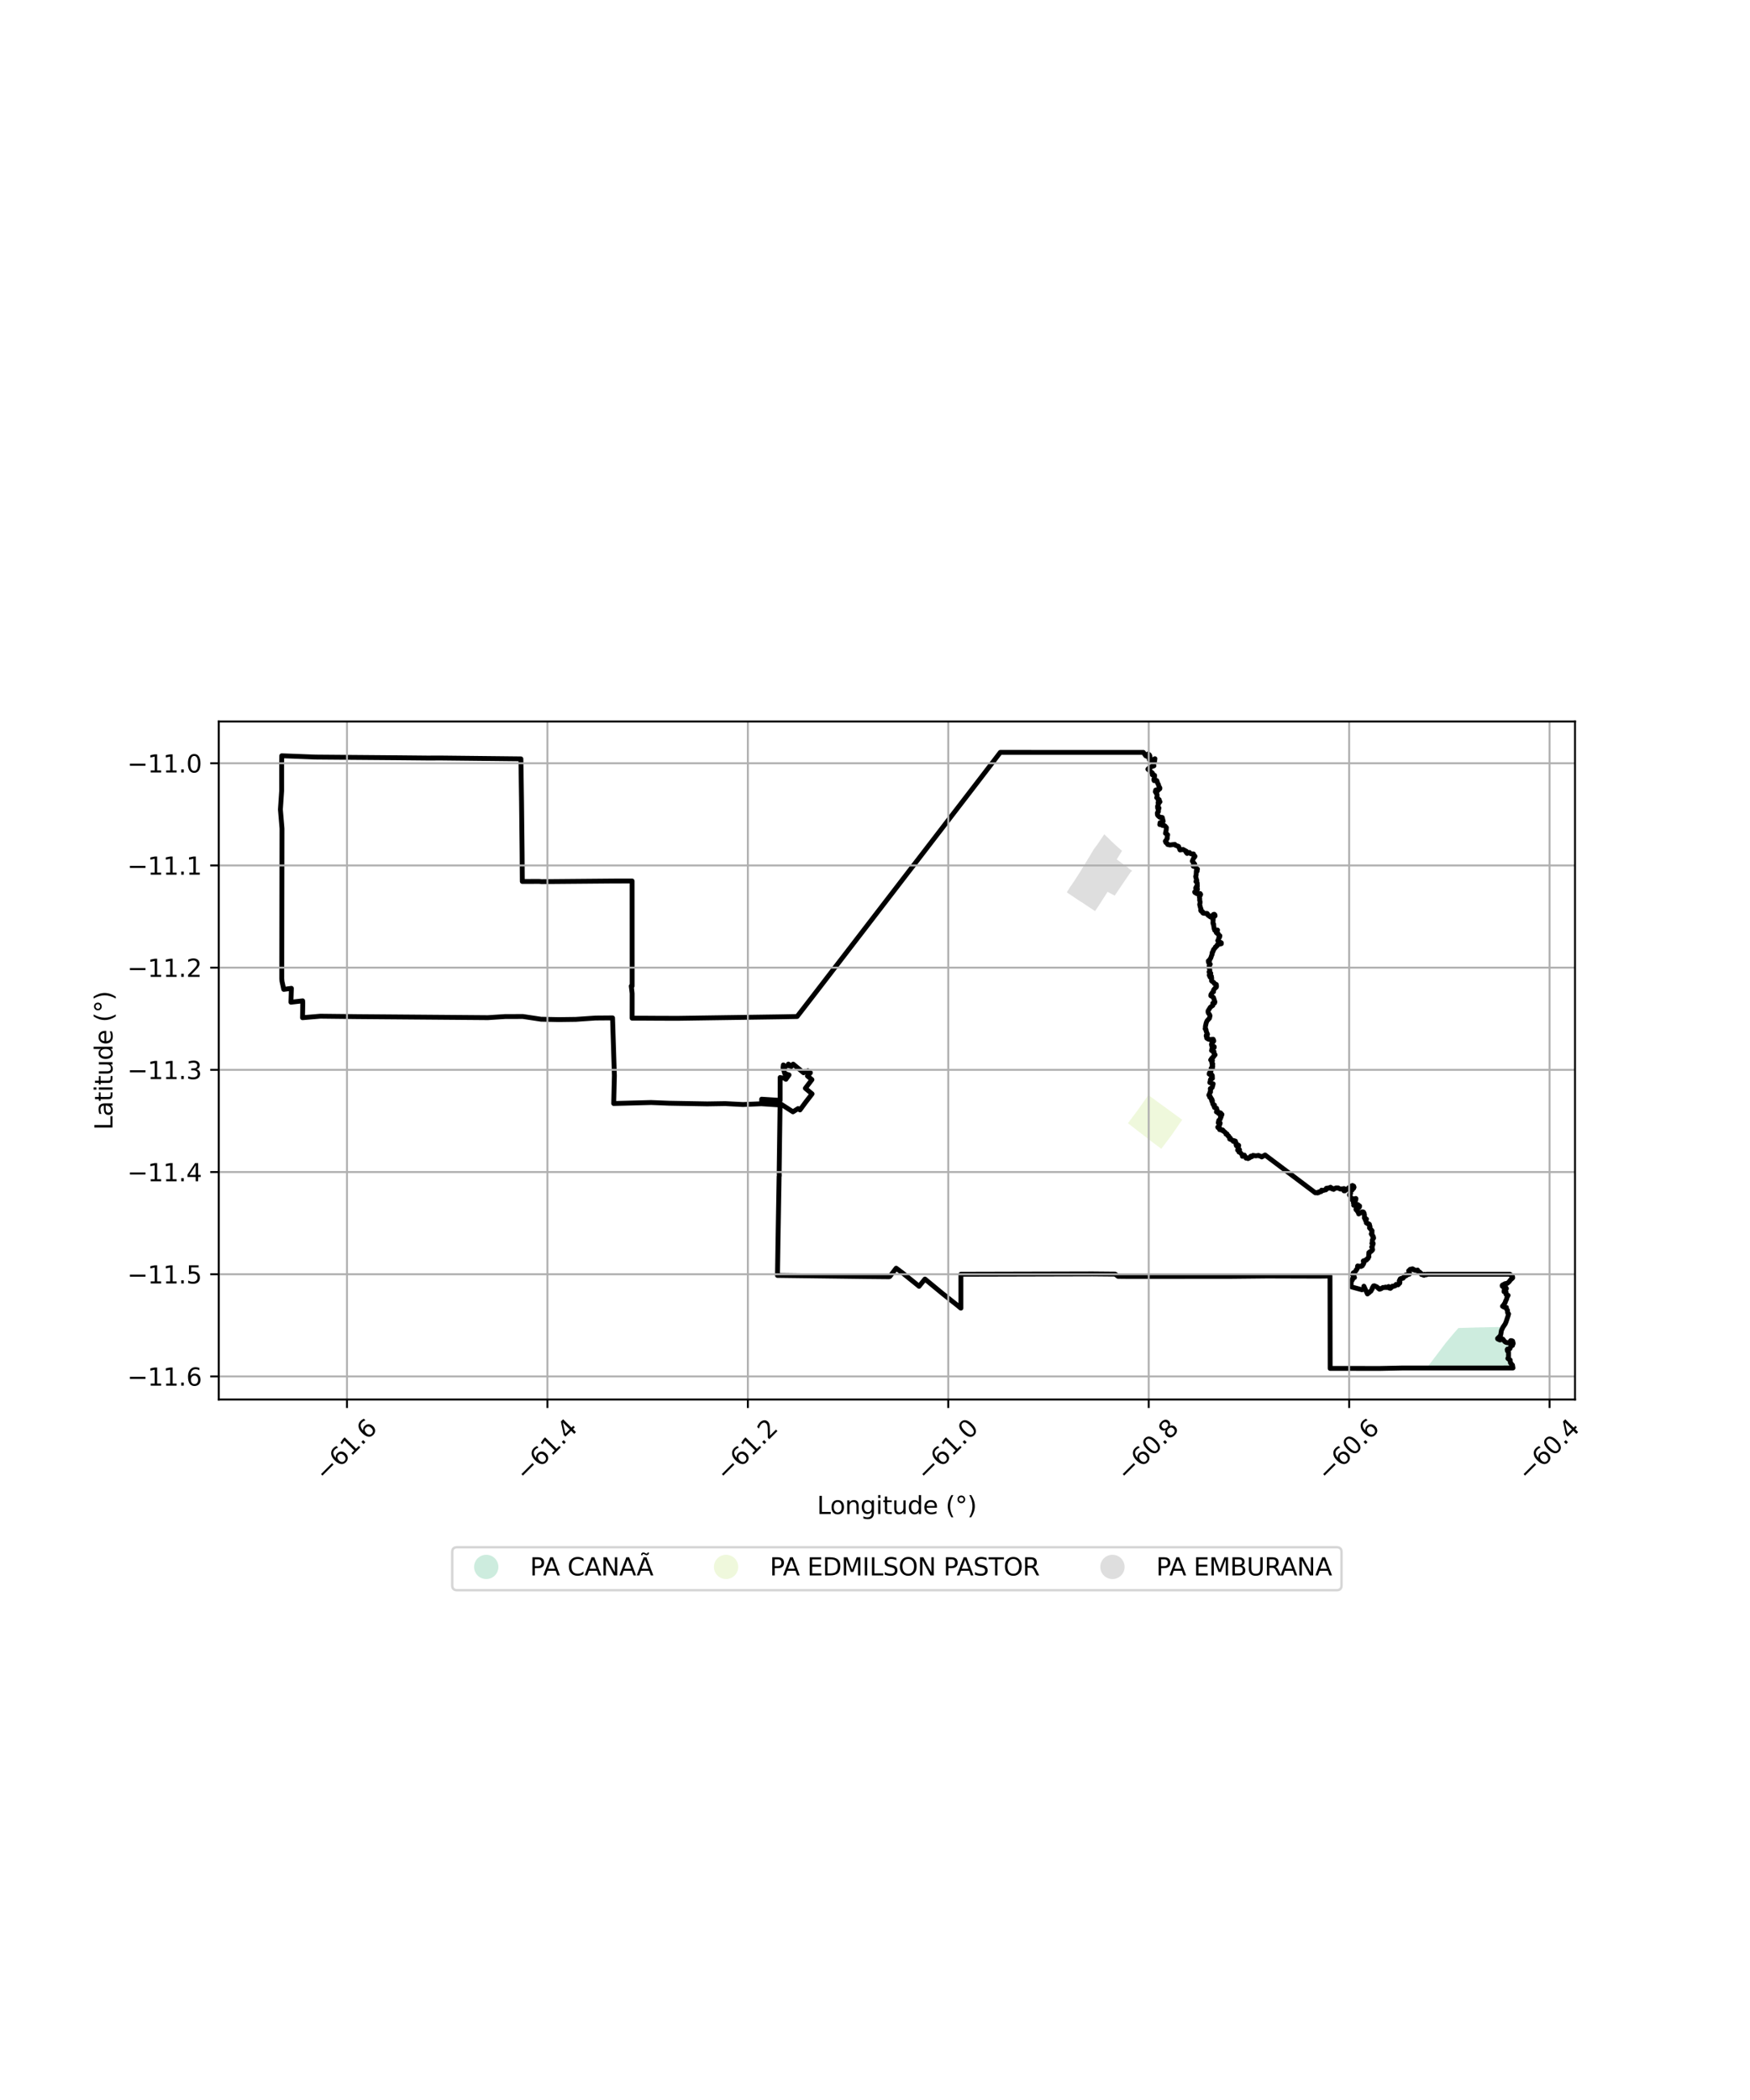 <?xml version="1.0" encoding="utf-8" standalone="no"?>
<!DOCTYPE svg PUBLIC "-//W3C//DTD SVG 1.1//EN"
  "http://www.w3.org/Graphics/SVG/1.1/DTD/svg11.dtd">
<svg xmlns:xlink="http://www.w3.org/1999/xlink" width="720pt" height="864pt" viewBox="0 0 720 864" xmlns="http://www.w3.org/2000/svg" version="1.1">
 <defs>
  <style type="text/css">*{stroke-linejoin: round; stroke-linecap: butt}</style>
 </defs>
 <g id="figure_1">
  <g id="patch_1">
   <path d="M 0 864 
L 720 864 
L 720 0 
L 0 0 
z
" style="fill: #ffffff"/>
  </g>
  <g id="axes_1">
   <g id="patch_2">
    <path d="M 90 575.79 
L 648 575.79 
L 648 296.85 
L 90 296.85 
z
" style="fill: #ffffff"/>
   </g>
   <g id="PatchCollection_1">
    <path d="M 449.13 350.885 
L 449.51 350.256 
L 449.893 349.614 
L 450.302 349.017 
L 450.736 348.425 
L 451.182 347.851 
L 451.265 347.771 
L 454.346 343.246 
L 454.766 343.657 
L 455.194 344.06 
L 455.648 344.497 
L 456.089 344.927 
L 456.562 345.397 
L 457.042 345.872 
L 457.48 346.306 
L 457.931 346.735 
L 458.411 347.185 
L 458.856 347.585 
L 459.249 347.946 
L 459.777 348.426 
L 460.233 348.838 
L 460.702 349.237 
L 461.17 349.647 
L 461.647 350.044 
L 459.445 353.595 
L 459.725 353.795 
L 460.102 354.064 
L 460.46 354.32 
L 460.871 354.613 
L 461.227 354.867 
L 461.578 355.118 
L 462.171 355.542 
L 462.494 355.773 
L 463.105 356.208 
L 463.568 356.538 
L 463.841 356.736 
L 464.297 357.056 
L 464.245 357.173 
L 465.809 358.279 
L 465.176 358.804 
L 464.777 359.399 
L 464.377 359.994 
L 463.975 360.593 
L 463.571 361.186 
L 463.244 361.667 
L 462.812 362.303 
L 462.393 362.92 
L 461.961 363.555 
L 461.56 364.147 
L 461.159 364.741 
L 460.757 365.336 
L 460.356 365.929 
L 459.955 366.522 
L 459.554 367.116 
L 459.153 367.709 
L 458.623 368.494 
L 455.693 366.934 
L 453.858 369.801 
L 452.077 372.574 
L 450.547 374.852 
L 448.643 373.6 
L 448.549 373.537 
L 445.546 371.53 
L 443.644 370.322 
L 443.548 370.261 
L 438.943 367.168 
L 439.338 366.395 
L 439.773 365.806 
L 440.119 365.155 
L 440.549 364.558 
L 440.98 363.962 
L 441.37 363.353 
L 441.79 362.751 
L 442.187 362.135 
L 442.599 361.524 
L 442.979 360.895 
L 443.396 360.29 
L 443.768 359.654 
L 444.192 359.056 
L 444.576 358.428 
L 444.956 357.798 
L 445.319 357.158 
L 445.717 356.541 
L 446.088 355.905 
L 446.464 355.273 
L 446.861 354.657 
L 447.247 354.035 
L 447.617 353.398 
L 448.023 352.787 
L 448.403 352.158 
L 448.778 351.526 
L 449.13 350.885 
" clip-path="url(#pf9c039e6cc)" style="fill: #cccccc; fill-opacity: 0.65"/>
    <path d="M 468.823 455.71 
L 469.581 454.633 
L 470.34 453.556 
L 471.098 452.478 
L 471.857 451.405 
L 472.462 450.545 
L 472.621 450.662 
L 473.438 451.256 
L 474.25 451.846 
L 475.067 452.441 
L 475.883 453.035 
L 476.699 453.629 
L 477.515 454.223 
L 477.614 454.313 
L 479.964 456.002 
L 480.056 456.073 
L 486.385 460.706 
L 481.956 467.143 
L 481.645 467.548 
L 480.778 468.698 
L 479.907 469.849 
L 479.84 469.937 
L 479.01 471.037 
L 478.18 472.138 
L 477.794 472.646 
L 477.396 472.353 
L 476.647 471.793 
L 475.895 471.236 
L 475.144 470.676 
L 474.392 470.119 
L 473.932 469.773 
L 473.841 469.709 
L 471.212 467.669 
L 464.056 462.119 
L 467.997 456.879 
L 468.064 456.788 
L 468.823 455.71 
" clip-path="url(#pf9c039e6cc)" style="fill: #e6f5c9; fill-opacity: 0.65"/>
    <path d="M 601.012 546.358 
L 602.007 546.327 
L 602.998 546.299 
L 603.998 546.269 
L 604.994 546.239 
L 605.967 546.21 
L 606.445 546.195 
L 607.388 546.167 
L 608.268 546.157 
L 609.154 546.125 
L 609.187 546.124 
L 609.595 546.129 
L 609.884 546.114 
L 610.173 546.127 
L 610.475 546.107 
L 610.787 546.098 
L 612.674 546.058 
L 615.043 546.017 
L 615.249 546.007 
L 618.42 545.944 
L 618.104 546.46 
L 617.78 546.787 
L 617.525 547.292 
L 617.454 547.465 
L 617.436 547.638 
L 617.533 547.704 
L 617.447 548.026 
L 617.512 548.231 
L 617.19 549.036 
L 617.233 549.232 
L 617.2 549.478 
L 616.887 549.861 
L 616.182 550.191 
L 615.791 550.68 
L 615.862 550.941 
L 616.205 551.242 
L 616.736 551.522 
L 617.19 551.575 
L 617.574 551.457 
L 618.102 551.263 
L 618.529 551.297 
L 618.587 551.486 
L 618.572 551.855 
L 618.623 552.099 
L 619.205 552.149 
L 619.457 552.474 
L 621.059 552.433 
L 621.278 552.45 
L 621.506 552.562 
L 622.131 552.595 
L 622.04 553.005 
L 622.11 553.153 
L 622.004 553.46 
L 621.895 553.544 
L 621.712 553.541 
L 621.517 553.739 
L 621.405 553.949 
L 621.342 554.31 
L 621.031 554.749 
L 620.736 554.95 
L 620.201 555.043 
L 619.997 555.444 
L 620.066 555.943 
L 620.144 556.601 
L 620.42 557.016 
L 620.629 557.556 
L 620.562 558.066 
L 620.537 559.118 
L 621.046 559.592 
L 621.246 560.719 
L 622.31 561.712 
L 622.357 562.59 
L 622.421 562.703 
L 606.937 562.869 
L 601.484 562.932 
L 591.83 563.042 
L 586.795 563.111 
L 586.87 562.996 
L 591.486 556.917 
L 594.939 552.357 
L 596.099 550.975 
L 596.172 550.888 
L 597.902 548.821 
L 600.02 546.388 
L 601.012 546.358 
" clip-path="url(#pf9c039e6cc)" style="fill: #b3e2cd; fill-opacity: 0.65"/>
   </g>
   <g id="PatchCollection_2">
    <path d="M 356.04 525.199 
L 319.877 524.745 
L 320.105 509.583 
L 320.54 484.013 
L 320.619 483.77 
L 320.563 482.515 
L 320.938 454.619 
L 313.252 454.115 
L 305.708 454.432 
L 298.381 454.056 
L 290.96 454.175 
L 275.289 453.899 
L 267.876 453.604 
L 252.498 454.014 
L 252.779 442.529 
L 252.02 418.791 
L 244.972 418.847 
L 236.902 419.398 
L 229.867 419.491 
L 222.598 419.338 
L 215.153 418.215 
L 207.756 418.241 
L 200.731 418.694 
L 146.998 418.267 
L 131.787 418.096 
L 124.467 418.709 
L 124.569 412.787 
L 124.524 411.785 
L 119.705 412.338 
L 119.89 406.637 
L 116.748 407.055 
L 116.028 403.766 
L 115.933 402.618 
L 115.947 389.73 
L 116.026 340.889 
L 115.364 333.038 
L 115.881 325.4 
L 115.878 313.755 
L 115.927 310.948 
L 129.843 311.487 
L 163.571 311.762 
L 175.748 311.879 
L 181.767 311.869 
L 214.312 312.22 
L 214.581 330.09 
L 214.809 350.846 
L 214.895 362.651 
L 214.899 362.651 
L 221.903 362.633 
L 222.836 362.722 
L 252.695 362.468 
L 260.058 362.462 
L 260.075 405.702 
L 259.72 405.699 
L 259.876 406.902 
L 260.078 408.744 
L 260.065 418.907 
L 260.067 418.906 
L 263.848 418.901 
L 271.492 418.948 
L 279.038 418.964 
L 320.9 418.354 
L 327.96 418.22 
L 330.284 415.223 
L 335.401 408.605 
L 405.219 317.843 
L 411.548 309.553 
L 470.414 309.557 
L 471.384 310.952 
L 472.433 311.42 
L 472.634 311.233 
L 472.606 310.654 
L 472.218 310.343 
L 472.333 310.187 
L 472.822 310.503 
L 473.088 311.006 
L 473.154 312.084 
L 472.862 312.504 
L 473.244 312.885 
L 474.502 312.518 
L 475.178 312.158 
L 475.131 312.334 
L 474.955 313.609 
L 474.473 314.656 
L 474.741 315.092 
L 474.092 315.294 
L 472.834 315.905 
L 472.269 316.479 
L 474.163 318.079 
L 474.09 318.751 
L 475.024 318.988 
L 475.004 319.622 
L 474.716 320.802 
L 474.842 321.171 
L 474.971 321.194 
L 475.699 321.063 
L 475.886 321.114 
L 475.988 321.258 
L 476.284 322.266 
L 476.605 322.74 
L 476.738 323.399 
L 477.212 324.19 
L 477.177 324.524 
L 476.735 324.817 
L 476.51 325.149 
L 476.345 325.148 
L 476.157 325.539 
L 476.069 325.392 
L 476.023 324.974 
L 475.49 325.061 
L 475.34 325.753 
L 476.054 326.9 
L 476.066 327.821 
L 475.894 328.173 
L 476.952 329.043 
L 476.668 329.084 
L 476.526 329.298 
L 476.681 329.534 
L 477.254 329.883 
L 476.451 330.299 
L 476.671 330.809 
L 476.257 331.733 
L 476.308 332.51 
L 476.841 332.445 
L 476.501 333.607 
L 476.615 333.836 
L 476.461 334.193 
L 476.336 334.163 
L 476.152 334.489 
L 476.2 335.235 
L 476.385 335.539 
L 477.119 336.207 
L 478.182 336.322 
L 478.582 337.889 
L 477.301 338.466 
L 477.178 339.274 
L 477.664 339.199 
L 478.014 339.342 
L 478.251 339.616 
L 478.981 339.61 
L 479.32 339.834 
L 479.884 340.486 
L 479.789 341.581 
L 479.508 342.861 
L 479.918 342.918 
L 480.013 343.109 
L 480.411 343.44 
L 480.184 344.55 
L 480.275 344.767 
L 480.164 345.143 
L 479.449 346.103 
L 479.677 346.645 
L 480.312 347.13 
L 480.407 347.44 
L 481.336 347.659 
L 483.34 347.395 
L 483.588 347.754 
L 484.877 348.224 
L 485.501 349.707 
L 486.755 349.504 
L 488.117 350.248 
L 488.03 350.718 
L 488.274 350.686 
L 488.411 351.133 
L 488.955 350.832 
L 489.398 350.734 
L 489.548 351.058 
L 490.188 351.352 
L 491.034 351.335 
L 491.027 351.466 
L 491.167 351.859 
L 491.412 352.003 
L 491.65 352.302 
L 491.597 352.454 
L 491.081 353.077 
L 490.549 354.298 
L 491.535 355.518 
L 491.176 356.024 
L 490.847 356.092 
L 490.977 356.397 
L 491.787 356.643 
L 492.348 357.394 
L 492.669 357.566 
L 492.564 357.937 
L 492.192 358.342 
L 492.55 358.416 
L 492.193 358.722 
L 492.119 360.094 
L 491.921 360.596 
L 492.42 362.394 
L 492.045 362.676 
L 492.567 363.281 
L 492.613 364.752 
L 492.245 364.736 
L 492.21 365.16 
L 491.95 365.311 
L 491.939 365.499 
L 492.115 365.67 
L 492.666 365.765 
L 492.672 365.895 
L 492.391 366.376 
L 491.517 366.99 
L 491.599 367.192 
L 492.525 367.722 
L 493.126 367.804 
L 493.773 367.629 
L 493.982 367.981 
L 493.468 369.116 
L 493.625 369.899 
L 493.54 370.227 
L 493.757 371.031 
L 493.728 371.513 
L 493.577 372.151 
L 493.954 373.626 
L 494.118 373.927 
L 493.988 374.495 
L 494.142 374.826 
L 494.722 375.035 
L 494.796 375.524 
L 494.997 375.694 
L 495.404 375.768 
L 496.632 375.817 
L 496.942 376.182 
L 496.953 376.491 
L 498.009 377.264 
L 498.406 376.986 
L 499.311 376.205 
L 499.596 376.154 
L 499.849 376.403 
L 499.911 376.832 
L 499.424 377.189 
L 499.048 377.316 
L 499.174 377.449 
L 498.915 377.592 
L 498.929 378.127 
L 499.152 378.122 
L 499.044 379.766 
L 499.123 380.11 
L 499.349 380.265 
L 499.33 380.743 
L 499.563 382.196 
L 499.768 382.48 
L 499.768 382.759 
L 499.831 382.728 
L 499.979 382.802 
L 500.935 382.657 
L 500.933 382.732 
L 500.409 383.7 
L 501.007 384.207 
L 501.204 384.172 
L 501.212 384.343 
L 501.358 384.598 
L 501.55 384.948 
L 501.878 384.967 
L 501.894 385.067 
L 501.798 385.2 
L 501.762 385.592 
L 501.474 385.708 
L 501.276 386.749 
L 501.028 386.993 
L 501.192 387.188 
L 502.488 387.897 
L 502.492 388.275 
L 501.996 388.17 
L 501.924 388.233 
L 502.016 388.388 
L 501.668 388.183 
L 501.116 388.4 
L 500.718 388.863 
L 500.927 388.942 
L 500.398 389.471 
L 500.061 389.588 
L 500.167 389.606 
L 500.205 389.669 
L 499.31 390.653 
L 499.35 390.882 
L 499.192 390.908 
L 498.974 391.743 
L 498.782 391.786 
L 498.652 392.395 
L 498.709 392.678 
L 498.608 392.764 
L 498.118 394.214 
L 497.692 394.786 
L 497.657 395.277 
L 497.127 395.352 
L 497.226 395.973 
L 497.937 396.699 
L 497.677 396.874 
L 497.505 397.268 
L 497.651 397.269 
L 497.628 397.377 
L 497.365 398.085 
L 497.673 398.671 
L 497.762 399.442 
L 497.445 399.892 
L 497.746 400.359 
L 498.143 400.437 
L 497.781 400.6 
L 497.789 400.804 
L 497.543 401.113 
L 497.548 401.303 
L 497.769 401.282 
L 497.773 401.388 
L 497.974 401.678 
L 498.423 401.693 
L 498.307 401.763 
L 497.821 401.85 
L 497.863 402.011 
L 497.995 402.073 
L 498.43 402.058 
L 498.524 402.426 
L 498.449 403.524 
L 498.566 403.657 
L 499.439 404.278 
L 499.704 404.758 
L 500.421 405.034 
L 500.513 405.816 
L 500.422 406.126 
L 499.736 406.749 
L 499.292 407.333 
L 499.278 408.044 
L 498.794 408.328 
L 498.213 409.199 
L 498.165 409.698 
L 498.842 410.059 
L 499.265 410.43 
L 499.841 412.236 
L 499.705 412.674 
L 498.973 412.765 
L 498.995 413.668 
L 498.002 414.363 
L 497.041 415.904 
L 497.035 416.496 
L 497.25 416.953 
L 497.565 417.274 
L 497.833 417.877 
L 497.611 418.911 
L 496.604 420.022 
L 496.286 420.79 
L 495.911 422.4 
L 495.968 422.687 
L 495.835 423.277 
L 496.157 423.552 
L 496.261 423.897 
L 496.223 424.176 
L 496.805 425.571 
L 496.29 425.939 
L 496.275 426.319 
L 496.493 426.386 
L 496.684 426.745 
L 496.468 427.103 
L 497.009 427.475 
L 497.791 427.704 
L 499.145 427.591 
L 499.069 427.773 
L 499.316 427.984 
L 499.132 428.131 
L 499.382 428.305 
L 498.827 428.912 
L 498.757 429.126 
L 498.87 429.135 
L 498.523 429.313 
L 498.422 429.726 
L 498.584 429.799 
L 498.519 430.209 
L 498.752 430.68 
L 498.979 430.803 
L 499.557 430.634 
L 499.573 430.932 
L 498.949 431.326 
L 499.101 431.507 
L 498.571 431.598 
L 498.73 431.992 
L 498.458 432.232 
L 499.462 432.634 
L 499.234 432.915 
L 499.922 433.985 
L 499.419 434.409 
L 499.442 434.62 
L 499.263 434.597 
L 499.157 434.758 
L 498.971 435.244 
L 498.591 435.344 
L 498.632 435.585 
L 498.361 435.679 
L 498.36 435.917 
L 498.103 436.086 
L 498.837 436.347 
L 498.54 437.143 
L 498.764 437.131 
L 498.679 437.269 
L 498.968 437.764 
L 498.88 438.024 
L 498.705 438.075 
L 498.869 438.348 
L 498.949 438.701 
L 498.66 438.851 
L 498.876 439.367 
L 498.473 439.336 
L 498.29 439.555 
L 498.397 439.663 
L 498.305 439.729 
L 498.203 440.172 
L 498.074 440.324 
L 498.304 440.36 
L 498.166 440.52 
L 498.212 440.714 
L 497.916 440.913 
L 498.046 440.959 
L 497.579 441.467 
L 497.753 441.708 
L 497.483 441.89 
L 497.669 441.944 
L 497.926 442.217 
L 498.161 442.003 
L 498.44 442.027 
L 498.435 442.277 
L 498.767 442.49 
L 498.813 443.144 
L 498.599 443.399 
L 498.842 443.647 
L 498.398 443.798 
L 498.361 443.971 
L 498.103 444.017 
L 498.178 444.22 
L 497.976 444.321 
L 497.969 445.078 
L 497.796 445.209 
L 497.77 445.405 
L 497.934 445.354 
L 498.379 445.666 
L 498.527 445.803 
L 498.829 445.804 
L 499.135 445.919 
L 498.731 447.414 
L 497.956 447.891 
L 498.146 448.314 
L 497.989 448.499 
L 498.053 449.288 
L 497.852 449.361 
L 497.667 449.958 
L 497.347 450.563 
L 497.506 450.752 
L 497.819 450.924 
L 497.714 451.409 
L 498.15 451.539 
L 498.282 452.12 
L 498.559 452.173 
L 498.839 452.948 
L 498.514 452.888 
L 498.798 453.404 
L 499.025 454.279 
L 499.419 454.843 
L 499.669 454.653 
L 499.677 455.066 
L 499.536 455.253 
L 499.72 455.382 
L 499.685 455.661 
L 500.536 455.97 
L 500.39 456.206 
L 500.796 456.742 
L 500.465 457.467 
L 500.709 457.419 
L 501.316 458.105 
L 501.468 458.054 
L 501.524 457.903 
L 501.917 457.8 
L 502.256 457.94 
L 502.166 458.039 
L 502.748 458.505 
L 502.575 458.947 
L 502.389 459.021 
L 502.275 458.918 
L 502.146 459.209 
L 502.32 459.296 
L 502.228 459.4 
L 502.365 459.617 
L 502.119 459.688 
L 502.192 459.858 
L 502.015 460.267 
L 502.057 460.4 
L 501.917 460.443 
L 501.848 460.585 
L 501.439 460.953 
L 501.694 460.993 
L 501.384 461.242 
L 501.23 461.953 
L 502 462.044 
L 501.884 462.168 
L 501.974 462.295 
L 501.916 462.32 
L 501.853 462.645 
L 501.656 462.718 
L 501.684 462.847 
L 501.58 462.866 
L 501.299 463.689 
L 501.026 463.727 
L 501.113 463.942 
L 501.757 464.029 
L 501.697 464.415 
L 501.795 464.761 
L 502.169 464.835 
L 502.981 464.853 
L 502.719 464.921 
L 502.788 465.091 
L 503.292 465.141 
L 503.179 465.282 
L 504.085 465.876 
L 504.421 466.35 
L 504.405 466.606 
L 504.844 466.53 
L 505.093 467.177 
L 505.494 467.353 
L 505.469 467.608 
L 506.166 468.193 
L 505.934 468.629 
L 507.098 469.124 
L 507.376 469.584 
L 507.745 469.302 
L 508.3 469.497 
L 508.179 469.708 
L 508.624 470.342 
L 508.519 470.782 
L 508.731 470.92 
L 508.613 471.184 
L 508.705 471.417 
L 509.531 471.142 
L 509.649 471.288 
L 509.483 471.945 
L 509.53 472.236 
L 509.191 473.181 
L 509.768 473.193 
L 509.999 473.066 
L 509.747 473.998 
L 510.156 474.071 
L 511.204 475.241 
L 511.165 475.754 
L 511.937 475.231 
L 512.657 476.497 
L 513.076 476.341 
L 513.472 476.676 
L 513.682 476.408 
L 514.013 476.422 
L 514.162 476.153 
L 514.427 476.152 
L 514.466 475.818 
L 514.619 475.911 
L 514.627 475.68 
L 514.877 475.934 
L 515.121 475.869 
L 515.517 475.362 
L 516.667 475.559 
L 517.815 475.379 
L 518.218 475.614 
L 518.841 475.749 
L 519.109 476.01 
L 520.484 475.196 
L 523.212 477.25 
L 541.181 490.771 
L 541.547 490.643 
L 541.991 490.822 
L 542.424 490.718 
L 542.563 490.381 
L 542.822 490.507 
L 542.909 490.357 
L 543.083 490.404 
L 543.127 490.251 
L 543.218 490.3 
L 543.341 490.179 
L 543.582 490.251 
L 543.712 490.082 
L 543.72 489.676 
L 544.382 489.796 
L 544.883 489.662 
L 545.46 489.42 
L 545.493 489.544 
L 545.806 489.228 
L 545.683 488.906 
L 545.79 488.861 
L 546.218 488.921 
L 546.222 488.815 
L 546.801 488.731 
L 546.787 488.852 
L 547.424 488.463 
L 547.56 488.794 
L 547.882 488.905 
L 547.974 488.816 
L 547.961 489.115 
L 548.112 488.96 
L 548.412 489.024 
L 548.672 489.353 
L 548.725 489.27 
L 548.79 489.283 
L 548.783 489.042 
L 548.967 489.065 
L 549.735 488.723 
L 549.955 488.813 
L 550.491 488.722 
L 551.251 489.145 
L 551.464 489.182 
L 551.538 489.233 
L 552.038 489.143 
L 552.396 489.241 
L 552.702 489.039 
L 552.994 489.012 
L 553.093 489.115 
L 552.689 489.533 
L 552.954 489.947 
L 553.332 489.935 
L 553.4 489.782 
L 553.543 489.74 
L 554.059 489.239 
L 554.367 489.271 
L 554.957 488.624 
L 555.297 488.748 
L 555.386 488.576 
L 555.558 488.327 
L 555.852 488.199 
L 555.986 487.937 
L 556.446 487.747 
L 556.934 488.009 
L 557.054 488.411 
L 557.085 488.47 
L 556.99 488.497 
L 556.857 488.603 
L 556.973 488.668 
L 556.94 488.718 
L 556.838 488.814 
L 556.938 488.859 
L 556.604 489.136 
L 556.236 489.216 
L 556.411 489.469 
L 555.916 489.536 
L 556.329 489.59 
L 555.602 490.095 
L 555.674 490.146 
L 555.712 490.221 
L 555.563 490.588 
L 555.688 491.007 
L 555.273 491.481 
L 555.364 491.528 
L 555.232 491.667 
L 555.391 491.714 
L 555.488 492.039 
L 556.082 493.409 
L 556.024 493.485 
L 556.433 493.559 
L 556.4 493.408 
L 556.542 493.285 
L 556.727 493.323 
L 556.851 493.223 
L 557.46 493.221 
L 557.817 493.088 
L 557.881 493.166 
L 557.747 493.568 
L 557.812 493.64 
L 557.576 493.781 
L 557.538 494.143 
L 557.398 494.255 
L 557.187 494.278 
L 557.612 494.286 
L 557.41 494.359 
L 557.321 494.383 
L 557.167 494.904 
L 556.806 494.844 
L 557.04 495.014 
L 556.934 495.881 
L 557.18 495.935 
L 557.302 495.836 
L 557.567 496.013 
L 557.684 495.674 
L 557.996 495.481 
L 558.049 495.615 
L 558.456 495.788 
L 558.69 495.619 
L 559.242 496.165 
L 559.372 496.166 
L 559.093 496.505 
L 559.332 496.542 
L 559.255 496.646 
L 558.729 496.747 
L 559.056 496.889 
L 558.587 496.998 
L 558.458 497.158 
L 557.863 497.499 
L 557.965 497.53 
L 557.937 497.746 
L 558.469 498.09 
L 558.436 498.287 
L 558.958 499.105 
L 559.008 499.455 
L 560.391 498.584 
L 560.508 498.644 
L 560.717 498.585 
L 560.775 498.715 
L 560.968 498.683 
L 561.113 498.938 
L 561.089 499.128 
L 561.234 499.124 
L 561.139 499.335 
L 561.27 499.546 
L 561.363 499.682 
L 561.337 500.383 
L 561.451 500.659 
L 561.324 501.051 
L 561.437 501.042 
L 561.543 501.432 
L 562.21 501.577 
L 561.789 502.086 
L 561.92 502.272 
L 562.213 502.833 
L 562.136 503.133 
L 562.726 503.513 
L 563.187 503.531 
L 563.429 503.744 
L 563.468 504.128 
L 563.5 504.574 
L 563.667 504.601 
L 563.453 505.189 
L 564.132 505.919 
L 564.307 506.164 
L 564.286 506.348 
L 564.523 506.405 
L 564.407 506.775 
L 564.507 507.338 
L 564.257 507.485 
L 564.165 507.685 
L 564.681 508.309 
L 564.862 508.485 
L 564.691 508.641 
L 565.031 508.821 
L 565.147 509.38 
L 564.632 510.121 
L 564.571 510.609 
L 564.725 510.948 
L 564.426 511.557 
L 564.877 511.442 
L 564.982 511.658 
L 564.718 512.378 
L 564.613 512.412 
L 564.71 512.483 
L 564.572 512.723 
L 564.553 512.935 
L 564.352 513.065 
L 564.477 513.142 
L 564.603 513.399 
L 564.601 513.94 
L 564.741 514.126 
L 564.625 514.169 
L 564.644 514.329 
L 564.135 514.729 
L 564.194 514.813 
L 563.909 514.832 
L 563.73 515.019 
L 563.556 515.04 
L 563.499 515.285 
L 563.18 515.359 
L 563.43 515.432 
L 563.377 515.692 
L 563.114 516.019 
L 563.162 516.442 
L 563.085 516.754 
L 563.207 517.06 
L 562.828 517.625 
L 562.849 517.766 
L 562.624 517.86 
L 562.35 518.007 
L 562.259 518.099 
L 562.263 518.362 
L 561.898 518.562 
L 561.792 518.471 
L 560.894 518.79 
L 560.932 518.988 
L 561.051 519.002 
L 561.14 519.632 
L 560.95 519.85 
L 560.981 520.024 
L 560.458 520.585 
L 560.528 520.763 
L 560.298 520.753 
L 560.222 520.931 
L 559.981 521.052 
L 559.493 520.996 
L 559.119 520.943 
L 558.959 521.057 
L 558.791 521.033 
L 558.576 520.856 
L 558.503 521.171 
L 558.568 521.591 
L 558.143 522.406 
L 557.967 522.463 
L 557.978 522.62 
L 557.576 523.145 
L 557.295 523.436 
L 556.795 523.668 
L 556.869 523.92 
L 556.673 523.995 
L 556.518 524.511 
L 557.061 524.881 
L 556.927 525.132 
L 557.148 525.325 
L 557.274 525.625 
L 556.67 525.854 
L 556.462 526.072 
L 556.493 526.447 
L 556.295 526.782 
L 556.072 526.843 
L 555.958 527.12 
L 555.853 528.948 
L 556.094 529.484 
L 560.356 530.647 
L 561.169 530.313 
L 561.144 529.181 
L 562.61 532.378 
L 563.201 531.842 
L 563.388 531.78 
L 563.556 531.479 
L 564.016 531.24 
L 564.296 530.689 
L 564.6 530.237 
L 564.582 529.946 
L 565.107 529.06 
L 565.184 529.174 
L 565.449 529.011 
L 566.52 529.486 
L 566.914 529.879 
L 567.204 530.172 
L 567.488 530.098 
L 567.554 530.43 
L 568.236 530.218 
L 568.977 529.698 
L 569.529 529.742 
L 570.037 529.539 
L 570.362 529.731 
L 570.903 529.564 
L 571.312 529.317 
L 571.45 529.907 
L 572.076 530.06 
L 572.827 529.393 
L 572.872 529.161 
L 573.457 529.198 
L 573.574 529.091 
L 574.004 529.043 
L 573.995 528.826 
L 574.23 528.772 
L 574.399 528.428 
L 575.199 528.617 
L 575.383 528.457 
L 575.627 528.032 
L 575.888 527.945 
L 575.95 527.403 
L 575.688 527.01 
L 576.082 526.181 
L 576.406 525.996 
L 576.548 526.106 
L 576.632 525.999 
L 577.073 525.883 
L 577.22 525.917 
L 577.27 525.713 
L 577.407 525.701 
L 577.508 525.487 
L 577.742 525.342 
L 577.778 525.226 
L 577.962 525.111 
L 578.072 524.977 
L 578.587 524.838 
L 578.271 524.744 
L 578.637 524.62 
L 578.323 524.548 
L 579.274 524.389 
L 579.639 524.242 
L 579.842 524.236 
L 579.933 523.927 
L 579.748 523.372 
L 579.559 522.83 
L 580.146 522.409 
L 580.158 522.249 
L 580.701 522.121 
L 580.82 522.167 
L 581.147 522.024 
L 581.456 522.178 
L 581.487 522.426 
L 581.914 522.434 
L 582.054 522.613 
L 582.615 522.674 
L 583.037 522.749 
L 583.232 522.541 
L 583.367 522.926 
L 583.555 523.025 
L 583.573 523.165 
L 584.165 523.406 
L 584.537 523.896 
L 584.674 523.894 
L 584.648 524.086 
L 584.779 524.079 
L 584.73 524.182 
L 584.81 524.365 
L 585.445 524.423 
L 585.63 524.492 
L 585.668 524.638 
L 585.837 524.552 
L 585.885 524.693 
L 586.032 524.272 
L 586.617 524.385 
L 586.634 524.457 
L 586.876 524.466 
L 586.859 524.421 
L 586.947 524.264 
L 621.225 524.264 
L 621.224 524.276 
L 621.432 524.517 
L 621.946 524.764 
L 622.305 525.217 
L 622.366 525.745 
L 621.916 526.191 
L 621.612 526.386 
L 620.818 527.416 
L 620.133 528.01 
L 619.31 528.103 
L 618.131 528.731 
L 618.035 528.925 
L 618.086 529.179 
L 618.756 529.637 
L 619.108 529.749 
L 619.545 529.753 
L 619.79 530.149 
L 619.709 530.314 
L 618.891 530.6 
L 618.822 531.463 
L 619.639 531.639 
L 619.606 532.518 
L 619.861 532.736 
L 620.481 532.939 
L 619.947 533.945 
L 619.903 534.382 
L 619.405 535.393 
L 619.288 535.867 
L 618.622 536.9 
L 618.174 537.42 
L 618.811 537.801 
L 619.801 537.921 
L 619.767 538.361 
L 619.937 538.757 
L 620.218 539.05 
L 620.248 539.861 
L 620.296 540.149 
L 620.682 540.573 
L 620.386 541.617 
L 619.663 543.801 
L 619.272 544.715 
L 618.377 546.037 
L 617.739 547.354 
L 617.415 549.312 
L 617.14 549.707 
L 616.128 550.708 
L 616.208 550.887 
L 617.059 551.293 
L 617.416 551.263 
L 618.047 550.849 
L 618.283 550.922 
L 618.71 551.459 
L 619.092 551.961 
L 619.56 552.274 
L 620.304 552.454 
L 620.737 552.419 
L 621.039 552.267 
L 621.541 551.572 
L 621.912 551.581 
L 622.325 551.762 
L 622.576 552.75 
L 622.372 553.134 
L 622.294 553.557 
L 621.561 553.89 
L 621.217 554.9 
L 620.517 555.068 
L 620.238 555.051 
L 620.108 555.254 
L 620.196 555.806 
L 620.655 556.327 
L 620.648 558.47 
L 620.371 558.901 
L 620.803 559.269 
L 621.315 559.533 
L 621.361 560.202 
L 621.443 560.719 
L 621.697 560.902 
L 621.764 561.134 
L 622.28 561.639 
L 622.479 562.819 
L 576.647 562.836 
L 567.708 563.019 
L 547.264 563 
L 547.194 524.994 
L 542.388 525.047 
L 521.428 524.983 
L 506.831 525.13 
L 479.208 525.155 
L 463.676 525.153 
L 460.002 525.116 
L 458.796 524.213 
L 449.487 524.128 
L 395.345 524.263 
L 395.345 538.207 
L 395.218 538.154 
L 394.024 537.148 
L 387.679 532.128 
L 380.554 526.247 
L 378.114 529.223 
L 377.65 528.817 
L 371.28 523.687 
L 368.71 521.772 
L 366.107 525.17 
L 365.782 525.293 
L 356.04 525.199 
M 324.013 439.396 
L 322.294 438.149 
L 322.154 439.271 
L 322.86 441.685 
L 324.63 442.259 
L 323.338 444.055 
L 322.609 443.507 
L 321.509 443.477 
L 320.97 443.319 
L 320.959 452.727 
L 313.364 452.241 
L 313.393 454.078 
L 320.967 454.624 
L 320.934 454.028 
L 321.03 454.087 
L 326.241 457.434 
L 328.353 456.098 
L 329.13 456.665 
L 331.413 453.552 
L 334.115 450.052 
L 331.344 447.752 
L 334.051 444.199 
L 332.213 442.688 
L 333.425 441.359 
L 332.362 440.557 
L 331.883 441.212 
L 331.248 440.714 
L 330.613 441.367 
L 326.335 437.823 
L 325.582 438.761 
L 324.373 437.805 
L 324.013 439.396 
L 324.013 439.396 
" clip-path="url(#pf9c039e6cc)" style="fill: none; stroke: #000000; stroke-width: 2"/>
   </g>
   <g id="matplotlib.axis_1">
    <g id="xtick_1">
     <g id="line2d_1">
      <path d="M 142.762 575.79 
L 142.762 296.85 
" clip-path="url(#pf9c039e6cc)" style="fill: none; stroke: #b0b0b0; stroke-width: 0.8; stroke-linecap: square"/>
     </g>
     <g id="line2d_2">
      <defs>
       <path id="m39cd5c6e7c" d="M 0 0 
L 0 3.5 
" style="stroke: #000000; stroke-width: 0.8"/>
      </defs>
      <g>
       <use xlink:href="#m39cd5c6e7c" x="142.762" y="575.79" style="stroke: #000000; stroke-width: 0.8"/>
      </g>
     </g>
     <g id="text_1">
      <!-- −61.6 -->
      <g transform="translate(133.878 609.833) rotate(-45) scale(0.1 -0.1)">
       <defs>
        <path id="DejaVuSans-2212" d="M 678 2272 
L 4684 2272 
L 4684 1741 
L 678 1741 
L 678 2272 
z
" transform="scale(0.016)"/>
        <path id="DejaVuSans-36" d="M 2113 2584 
Q 1688 2584 1439 2293 
Q 1191 2003 1191 1497 
Q 1191 994 1439 701 
Q 1688 409 2113 409 
Q 2538 409 2786 701 
Q 3034 994 3034 1497 
Q 3034 2003 2786 2293 
Q 2538 2584 2113 2584 
z
M 3366 4563 
L 3366 3988 
Q 3128 4100 2886 4159 
Q 2644 4219 2406 4219 
Q 1781 4219 1451 3797 
Q 1122 3375 1075 2522 
Q 1259 2794 1537 2939 
Q 1816 3084 2150 3084 
Q 2853 3084 3261 2657 
Q 3669 2231 3669 1497 
Q 3669 778 3244 343 
Q 2819 -91 2113 -91 
Q 1303 -91 875 529 
Q 447 1150 447 2328 
Q 447 3434 972 4092 
Q 1497 4750 2381 4750 
Q 2619 4750 2861 4703 
Q 3103 4656 3366 4563 
z
" transform="scale(0.016)"/>
        <path id="DejaVuSans-31" d="M 794 531 
L 1825 531 
L 1825 4091 
L 703 3866 
L 703 4441 
L 1819 4666 
L 2450 4666 
L 2450 531 
L 3481 531 
L 3481 0 
L 794 0 
L 794 531 
z
" transform="scale(0.016)"/>
        <path id="DejaVuSans-2e" d="M 684 794 
L 1344 794 
L 1344 0 
L 684 0 
L 684 794 
z
" transform="scale(0.016)"/>
       </defs>
       <use xlink:href="#DejaVuSans-2212"/>
       <use xlink:href="#DejaVuSans-36" transform="translate(83.789 0)"/>
       <use xlink:href="#DejaVuSans-31" transform="translate(147.412 0)"/>
       <use xlink:href="#DejaVuSans-2e" transform="translate(211.035 0)"/>
       <use xlink:href="#DejaVuSans-36" transform="translate(242.822 0)"/>
      </g>
     </g>
    </g>
    <g id="xtick_2">
     <g id="line2d_3">
      <path d="M 225.225 575.79 
L 225.225 296.85 
" clip-path="url(#pf9c039e6cc)" style="fill: none; stroke: #b0b0b0; stroke-width: 0.8; stroke-linecap: square"/>
     </g>
     <g id="line2d_4">
      <g>
       <use xlink:href="#m39cd5c6e7c" x="225.225" y="575.79" style="stroke: #000000; stroke-width: 0.8"/>
      </g>
     </g>
     <g id="text_2">
      <!-- −61.4 -->
      <g transform="translate(216.342 609.833) rotate(-45) scale(0.1 -0.1)">
       <defs>
        <path id="DejaVuSans-34" d="M 2419 4116 
L 825 1625 
L 2419 1625 
L 2419 4116 
z
M 2253 4666 
L 3047 4666 
L 3047 1625 
L 3713 1625 
L 3713 1100 
L 3047 1100 
L 3047 0 
L 2419 0 
L 2419 1100 
L 313 1100 
L 313 1709 
L 2253 4666 
z
" transform="scale(0.016)"/>
       </defs>
       <use xlink:href="#DejaVuSans-2212"/>
       <use xlink:href="#DejaVuSans-36" transform="translate(83.789 0)"/>
       <use xlink:href="#DejaVuSans-31" transform="translate(147.412 0)"/>
       <use xlink:href="#DejaVuSans-2e" transform="translate(211.035 0)"/>
       <use xlink:href="#DejaVuSans-34" transform="translate(242.822 0)"/>
      </g>
     </g>
    </g>
    <g id="xtick_3">
     <g id="line2d_5">
      <path d="M 307.688 575.79 
L 307.688 296.85 
" clip-path="url(#pf9c039e6cc)" style="fill: none; stroke: #b0b0b0; stroke-width: 0.8; stroke-linecap: square"/>
     </g>
     <g id="line2d_6">
      <g>
       <use xlink:href="#m39cd5c6e7c" x="307.688" y="575.79" style="stroke: #000000; stroke-width: 0.8"/>
      </g>
     </g>
     <g id="text_3">
      <!-- −61.2 -->
      <g transform="translate(298.805 609.833) rotate(-45) scale(0.1 -0.1)">
       <defs>
        <path id="DejaVuSans-32" d="M 1228 531 
L 3431 531 
L 3431 0 
L 469 0 
L 469 531 
Q 828 903 1448 1529 
Q 2069 2156 2228 2338 
Q 2531 2678 2651 2914 
Q 2772 3150 2772 3378 
Q 2772 3750 2511 3984 
Q 2250 4219 1831 4219 
Q 1534 4219 1204 4116 
Q 875 4013 500 3803 
L 500 4441 
Q 881 4594 1212 4672 
Q 1544 4750 1819 4750 
Q 2544 4750 2975 4387 
Q 3406 4025 3406 3419 
Q 3406 3131 3298 2873 
Q 3191 2616 2906 2266 
Q 2828 2175 2409 1742 
Q 1991 1309 1228 531 
z
" transform="scale(0.016)"/>
       </defs>
       <use xlink:href="#DejaVuSans-2212"/>
       <use xlink:href="#DejaVuSans-36" transform="translate(83.789 0)"/>
       <use xlink:href="#DejaVuSans-31" transform="translate(147.412 0)"/>
       <use xlink:href="#DejaVuSans-2e" transform="translate(211.035 0)"/>
       <use xlink:href="#DejaVuSans-32" transform="translate(242.822 0)"/>
      </g>
     </g>
    </g>
    <g id="xtick_4">
     <g id="line2d_7">
      <path d="M 390.151 575.79 
L 390.151 296.85 
" clip-path="url(#pf9c039e6cc)" style="fill: none; stroke: #b0b0b0; stroke-width: 0.8; stroke-linecap: square"/>
     </g>
     <g id="line2d_8">
      <g>
       <use xlink:href="#m39cd5c6e7c" x="390.151" y="575.79" style="stroke: #000000; stroke-width: 0.8"/>
      </g>
     </g>
     <g id="text_4">
      <!-- −61.0 -->
      <g transform="translate(381.268 609.833) rotate(-45) scale(0.1 -0.1)">
       <defs>
        <path id="DejaVuSans-30" d="M 2034 4250 
Q 1547 4250 1301 3770 
Q 1056 3291 1056 2328 
Q 1056 1369 1301 889 
Q 1547 409 2034 409 
Q 2525 409 2770 889 
Q 3016 1369 3016 2328 
Q 3016 3291 2770 3770 
Q 2525 4250 2034 4250 
z
M 2034 4750 
Q 2819 4750 3233 4129 
Q 3647 3509 3647 2328 
Q 3647 1150 3233 529 
Q 2819 -91 2034 -91 
Q 1250 -91 836 529 
Q 422 1150 422 2328 
Q 422 3509 836 4129 
Q 1250 4750 2034 4750 
z
" transform="scale(0.016)"/>
       </defs>
       <use xlink:href="#DejaVuSans-2212"/>
       <use xlink:href="#DejaVuSans-36" transform="translate(83.789 0)"/>
       <use xlink:href="#DejaVuSans-31" transform="translate(147.412 0)"/>
       <use xlink:href="#DejaVuSans-2e" transform="translate(211.035 0)"/>
       <use xlink:href="#DejaVuSans-30" transform="translate(242.822 0)"/>
      </g>
     </g>
    </g>
    <g id="xtick_5">
     <g id="line2d_9">
      <path d="M 472.615 575.79 
L 472.615 296.85 
" clip-path="url(#pf9c039e6cc)" style="fill: none; stroke: #b0b0b0; stroke-width: 0.8; stroke-linecap: square"/>
     </g>
     <g id="line2d_10">
      <g>
       <use xlink:href="#m39cd5c6e7c" x="472.615" y="575.79" style="stroke: #000000; stroke-width: 0.8"/>
      </g>
     </g>
     <g id="text_5">
      <!-- −60.8 -->
      <g transform="translate(463.731 609.833) rotate(-45) scale(0.1 -0.1)">
       <defs>
        <path id="DejaVuSans-38" d="M 2034 2216 
Q 1584 2216 1326 1975 
Q 1069 1734 1069 1313 
Q 1069 891 1326 650 
Q 1584 409 2034 409 
Q 2484 409 2743 651 
Q 3003 894 3003 1313 
Q 3003 1734 2745 1975 
Q 2488 2216 2034 2216 
z
M 1403 2484 
Q 997 2584 770 2862 
Q 544 3141 544 3541 
Q 544 4100 942 4425 
Q 1341 4750 2034 4750 
Q 2731 4750 3128 4425 
Q 3525 4100 3525 3541 
Q 3525 3141 3298 2862 
Q 3072 2584 2669 2484 
Q 3125 2378 3379 2068 
Q 3634 1759 3634 1313 
Q 3634 634 3220 271 
Q 2806 -91 2034 -91 
Q 1263 -91 848 271 
Q 434 634 434 1313 
Q 434 1759 690 2068 
Q 947 2378 1403 2484 
z
M 1172 3481 
Q 1172 3119 1398 2916 
Q 1625 2713 2034 2713 
Q 2441 2713 2670 2916 
Q 2900 3119 2900 3481 
Q 2900 3844 2670 4047 
Q 2441 4250 2034 4250 
Q 1625 4250 1398 4047 
Q 1172 3844 1172 3481 
z
" transform="scale(0.016)"/>
       </defs>
       <use xlink:href="#DejaVuSans-2212"/>
       <use xlink:href="#DejaVuSans-36" transform="translate(83.789 0)"/>
       <use xlink:href="#DejaVuSans-30" transform="translate(147.412 0)"/>
       <use xlink:href="#DejaVuSans-2e" transform="translate(211.035 0)"/>
       <use xlink:href="#DejaVuSans-38" transform="translate(242.822 0)"/>
      </g>
     </g>
    </g>
    <g id="xtick_6">
     <g id="line2d_11">
      <path d="M 555.078 575.79 
L 555.078 296.85 
" clip-path="url(#pf9c039e6cc)" style="fill: none; stroke: #b0b0b0; stroke-width: 0.8; stroke-linecap: square"/>
     </g>
     <g id="line2d_12">
      <g>
       <use xlink:href="#m39cd5c6e7c" x="555.078" y="575.79" style="stroke: #000000; stroke-width: 0.8"/>
      </g>
     </g>
     <g id="text_6">
      <!-- −60.6 -->
      <g transform="translate(546.194 609.833) rotate(-45) scale(0.1 -0.1)">
       <use xlink:href="#DejaVuSans-2212"/>
       <use xlink:href="#DejaVuSans-36" transform="translate(83.789 0)"/>
       <use xlink:href="#DejaVuSans-30" transform="translate(147.412 0)"/>
       <use xlink:href="#DejaVuSans-2e" transform="translate(211.035 0)"/>
       <use xlink:href="#DejaVuSans-36" transform="translate(242.822 0)"/>
      </g>
     </g>
    </g>
    <g id="xtick_7">
     <g id="line2d_13">
      <path d="M 637.541 575.79 
L 637.541 296.85 
" clip-path="url(#pf9c039e6cc)" style="fill: none; stroke: #b0b0b0; stroke-width: 0.8; stroke-linecap: square"/>
     </g>
     <g id="line2d_14">
      <g>
       <use xlink:href="#m39cd5c6e7c" x="637.541" y="575.79" style="stroke: #000000; stroke-width: 0.8"/>
      </g>
     </g>
     <g id="text_7">
      <!-- −60.4 -->
      <g transform="translate(628.657 609.833) rotate(-45) scale(0.1 -0.1)">
       <use xlink:href="#DejaVuSans-2212"/>
       <use xlink:href="#DejaVuSans-36" transform="translate(83.789 0)"/>
       <use xlink:href="#DejaVuSans-30" transform="translate(147.412 0)"/>
       <use xlink:href="#DejaVuSans-2e" transform="translate(211.035 0)"/>
       <use xlink:href="#DejaVuSans-34" transform="translate(242.822 0)"/>
      </g>
     </g>
    </g>
    <g id="text_8">
     <!-- Longitude (°) -->
     <g transform="translate(336.14 622.902) scale(0.1 -0.1)">
      <defs>
       <path id="DejaVuSans-4c" d="M 628 4666 
L 1259 4666 
L 1259 531 
L 3531 531 
L 3531 0 
L 628 0 
L 628 4666 
z
" transform="scale(0.016)"/>
       <path id="DejaVuSans-6f" d="M 1959 3097 
Q 1497 3097 1228 2736 
Q 959 2375 959 1747 
Q 959 1119 1226 758 
Q 1494 397 1959 397 
Q 2419 397 2687 759 
Q 2956 1122 2956 1747 
Q 2956 2369 2687 2733 
Q 2419 3097 1959 3097 
z
M 1959 3584 
Q 2709 3584 3137 3096 
Q 3566 2609 3566 1747 
Q 3566 888 3137 398 
Q 2709 -91 1959 -91 
Q 1206 -91 779 398 
Q 353 888 353 1747 
Q 353 2609 779 3096 
Q 1206 3584 1959 3584 
z
" transform="scale(0.016)"/>
       <path id="DejaVuSans-6e" d="M 3513 2113 
L 3513 0 
L 2938 0 
L 2938 2094 
Q 2938 2591 2744 2837 
Q 2550 3084 2163 3084 
Q 1697 3084 1428 2787 
Q 1159 2491 1159 1978 
L 1159 0 
L 581 0 
L 581 3500 
L 1159 3500 
L 1159 2956 
Q 1366 3272 1645 3428 
Q 1925 3584 2291 3584 
Q 2894 3584 3203 3211 
Q 3513 2838 3513 2113 
z
" transform="scale(0.016)"/>
       <path id="DejaVuSans-67" d="M 2906 1791 
Q 2906 2416 2648 2759 
Q 2391 3103 1925 3103 
Q 1463 3103 1205 2759 
Q 947 2416 947 1791 
Q 947 1169 1205 825 
Q 1463 481 1925 481 
Q 2391 481 2648 825 
Q 2906 1169 2906 1791 
z
M 3481 434 
Q 3481 -459 3084 -895 
Q 2688 -1331 1869 -1331 
Q 1566 -1331 1297 -1286 
Q 1028 -1241 775 -1147 
L 775 -588 
Q 1028 -725 1275 -790 
Q 1522 -856 1778 -856 
Q 2344 -856 2625 -561 
Q 2906 -266 2906 331 
L 2906 616 
Q 2728 306 2450 153 
Q 2172 0 1784 0 
Q 1141 0 747 490 
Q 353 981 353 1791 
Q 353 2603 747 3093 
Q 1141 3584 1784 3584 
Q 2172 3584 2450 3431 
Q 2728 3278 2906 2969 
L 2906 3500 
L 3481 3500 
L 3481 434 
z
" transform="scale(0.016)"/>
       <path id="DejaVuSans-69" d="M 603 3500 
L 1178 3500 
L 1178 0 
L 603 0 
L 603 3500 
z
M 603 4863 
L 1178 4863 
L 1178 4134 
L 603 4134 
L 603 4863 
z
" transform="scale(0.016)"/>
       <path id="DejaVuSans-74" d="M 1172 4494 
L 1172 3500 
L 2356 3500 
L 2356 3053 
L 1172 3053 
L 1172 1153 
Q 1172 725 1289 603 
Q 1406 481 1766 481 
L 2356 481 
L 2356 0 
L 1766 0 
Q 1100 0 847 248 
Q 594 497 594 1153 
L 594 3053 
L 172 3053 
L 172 3500 
L 594 3500 
L 594 4494 
L 1172 4494 
z
" transform="scale(0.016)"/>
       <path id="DejaVuSans-75" d="M 544 1381 
L 544 3500 
L 1119 3500 
L 1119 1403 
Q 1119 906 1312 657 
Q 1506 409 1894 409 
Q 2359 409 2629 706 
Q 2900 1003 2900 1516 
L 2900 3500 
L 3475 3500 
L 3475 0 
L 2900 0 
L 2900 538 
Q 2691 219 2414 64 
Q 2138 -91 1772 -91 
Q 1169 -91 856 284 
Q 544 659 544 1381 
z
M 1991 3584 
L 1991 3584 
z
" transform="scale(0.016)"/>
       <path id="DejaVuSans-64" d="M 2906 2969 
L 2906 4863 
L 3481 4863 
L 3481 0 
L 2906 0 
L 2906 525 
Q 2725 213 2448 61 
Q 2172 -91 1784 -91 
Q 1150 -91 751 415 
Q 353 922 353 1747 
Q 353 2572 751 3078 
Q 1150 3584 1784 3584 
Q 2172 3584 2448 3432 
Q 2725 3281 2906 2969 
z
M 947 1747 
Q 947 1113 1208 752 
Q 1469 391 1925 391 
Q 2381 391 2643 752 
Q 2906 1113 2906 1747 
Q 2906 2381 2643 2742 
Q 2381 3103 1925 3103 
Q 1469 3103 1208 2742 
Q 947 2381 947 1747 
z
" transform="scale(0.016)"/>
       <path id="DejaVuSans-65" d="M 3597 1894 
L 3597 1613 
L 953 1613 
Q 991 1019 1311 708 
Q 1631 397 2203 397 
Q 2534 397 2845 478 
Q 3156 559 3463 722 
L 3463 178 
Q 3153 47 2828 -22 
Q 2503 -91 2169 -91 
Q 1331 -91 842 396 
Q 353 884 353 1716 
Q 353 2575 817 3079 
Q 1281 3584 2069 3584 
Q 2775 3584 3186 3129 
Q 3597 2675 3597 1894 
z
M 3022 2063 
Q 3016 2534 2758 2815 
Q 2500 3097 2075 3097 
Q 1594 3097 1305 2825 
Q 1016 2553 972 2059 
L 3022 2063 
z
" transform="scale(0.016)"/>
       <path id="DejaVuSans-20" transform="scale(0.016)"/>
       <path id="DejaVuSans-28" d="M 1984 4856 
Q 1566 4138 1362 3434 
Q 1159 2731 1159 2009 
Q 1159 1288 1364 580 
Q 1569 -128 1984 -844 
L 1484 -844 
Q 1016 -109 783 600 
Q 550 1309 550 2009 
Q 550 2706 781 3412 
Q 1013 4119 1484 4856 
L 1984 4856 
z
" transform="scale(0.016)"/>
       <path id="DejaVuSans-b0" d="M 1600 4347 
Q 1350 4347 1178 4173 
Q 1006 4000 1006 3750 
Q 1006 3503 1178 3333 
Q 1350 3163 1600 3163 
Q 1850 3163 2022 3333 
Q 2194 3503 2194 3750 
Q 2194 3997 2020 4172 
Q 1847 4347 1600 4347 
z
M 1600 4750 
Q 1800 4750 1984 4673 
Q 2169 4597 2303 4453 
Q 2447 4313 2519 4134 
Q 2591 3956 2591 3750 
Q 2591 3338 2302 3052 
Q 2013 2766 1594 2766 
Q 1172 2766 890 3047 
Q 609 3328 609 3750 
Q 609 4169 896 4459 
Q 1184 4750 1600 4750 
z
" transform="scale(0.016)"/>
       <path id="DejaVuSans-29" d="M 513 4856 
L 1013 4856 
Q 1481 4119 1714 3412 
Q 1947 2706 1947 2009 
Q 1947 1309 1714 600 
Q 1481 -109 1013 -844 
L 513 -844 
Q 928 -128 1133 580 
Q 1338 1288 1338 2009 
Q 1338 2731 1133 3434 
Q 928 4138 513 4856 
z
" transform="scale(0.016)"/>
      </defs>
      <use xlink:href="#DejaVuSans-4c"/>
      <use xlink:href="#DejaVuSans-6f" transform="translate(53.963 0)"/>
      <use xlink:href="#DejaVuSans-6e" transform="translate(115.145 0)"/>
      <use xlink:href="#DejaVuSans-67" transform="translate(178.523 0)"/>
      <use xlink:href="#DejaVuSans-69" transform="translate(242 0)"/>
      <use xlink:href="#DejaVuSans-74" transform="translate(269.783 0)"/>
      <use xlink:href="#DejaVuSans-75" transform="translate(308.992 0)"/>
      <use xlink:href="#DejaVuSans-64" transform="translate(372.371 0)"/>
      <use xlink:href="#DejaVuSans-65" transform="translate(435.848 0)"/>
      <use xlink:href="#DejaVuSans-20" transform="translate(497.371 0)"/>
      <use xlink:href="#DejaVuSans-28" transform="translate(529.158 0)"/>
      <use xlink:href="#DejaVuSans-b0" transform="translate(568.172 0)"/>
      <use xlink:href="#DejaVuSans-29" transform="translate(618.172 0)"/>
     </g>
    </g>
   </g>
   <g id="matplotlib.axis_2">
    <g id="ytick_1">
     <g id="line2d_15">
      <path d="M 90 566.297 
L 648 566.297 
" clip-path="url(#pf9c039e6cc)" style="fill: none; stroke: #b0b0b0; stroke-width: 0.8; stroke-linecap: square"/>
     </g>
     <g id="line2d_16">
      <defs>
       <path id="mfb2f855cc0" d="M 0 0 
L -3.5 0 
" style="stroke: #000000; stroke-width: 0.8"/>
      </defs>
      <g>
       <use xlink:href="#mfb2f855cc0" x="90" y="566.297" style="stroke: #000000; stroke-width: 0.8"/>
      </g>
     </g>
     <g id="text_9">
      <!-- −11.6 -->
      <g transform="translate(52.355 570.096) scale(0.1 -0.1)">
       <use xlink:href="#DejaVuSans-2212"/>
       <use xlink:href="#DejaVuSans-31" transform="translate(83.789 0)"/>
       <use xlink:href="#DejaVuSans-31" transform="translate(147.412 0)"/>
       <use xlink:href="#DejaVuSans-2e" transform="translate(211.035 0)"/>
       <use xlink:href="#DejaVuSans-36" transform="translate(242.822 0)"/>
      </g>
     </g>
    </g>
    <g id="ytick_2">
     <g id="line2d_17">
      <path d="M 90 524.252 
L 648 524.252 
" clip-path="url(#pf9c039e6cc)" style="fill: none; stroke: #b0b0b0; stroke-width: 0.8; stroke-linecap: square"/>
     </g>
     <g id="line2d_18">
      <g>
       <use xlink:href="#mfb2f855cc0" x="90" y="524.252" style="stroke: #000000; stroke-width: 0.8"/>
      </g>
     </g>
     <g id="text_10">
      <!-- −11.5 -->
      <g transform="translate(52.355 528.051) scale(0.1 -0.1)">
       <defs>
        <path id="DejaVuSans-35" d="M 691 4666 
L 3169 4666 
L 3169 4134 
L 1269 4134 
L 1269 2991 
Q 1406 3038 1543 3061 
Q 1681 3084 1819 3084 
Q 2600 3084 3056 2656 
Q 3513 2228 3513 1497 
Q 3513 744 3044 326 
Q 2575 -91 1722 -91 
Q 1428 -91 1123 -41 
Q 819 9 494 109 
L 494 744 
Q 775 591 1075 516 
Q 1375 441 1709 441 
Q 2250 441 2565 725 
Q 2881 1009 2881 1497 
Q 2881 1984 2565 2268 
Q 2250 2553 1709 2553 
Q 1456 2553 1204 2497 
Q 953 2441 691 2322 
L 691 4666 
z
" transform="scale(0.016)"/>
       </defs>
       <use xlink:href="#DejaVuSans-2212"/>
       <use xlink:href="#DejaVuSans-31" transform="translate(83.789 0)"/>
       <use xlink:href="#DejaVuSans-31" transform="translate(147.412 0)"/>
       <use xlink:href="#DejaVuSans-2e" transform="translate(211.035 0)"/>
       <use xlink:href="#DejaVuSans-35" transform="translate(242.822 0)"/>
      </g>
     </g>
    </g>
    <g id="ytick_3">
     <g id="line2d_19">
      <path d="M 90 482.207 
L 648 482.207 
" clip-path="url(#pf9c039e6cc)" style="fill: none; stroke: #b0b0b0; stroke-width: 0.8; stroke-linecap: square"/>
     </g>
     <g id="line2d_20">
      <g>
       <use xlink:href="#mfb2f855cc0" x="90" y="482.207" style="stroke: #000000; stroke-width: 0.8"/>
      </g>
     </g>
     <g id="text_11">
      <!-- −11.4 -->
      <g transform="translate(52.355 486.006) scale(0.1 -0.1)">
       <use xlink:href="#DejaVuSans-2212"/>
       <use xlink:href="#DejaVuSans-31" transform="translate(83.789 0)"/>
       <use xlink:href="#DejaVuSans-31" transform="translate(147.412 0)"/>
       <use xlink:href="#DejaVuSans-2e" transform="translate(211.035 0)"/>
       <use xlink:href="#DejaVuSans-34" transform="translate(242.822 0)"/>
      </g>
     </g>
    </g>
    <g id="ytick_4">
     <g id="line2d_21">
      <path d="M 90 440.161 
L 648 440.161 
" clip-path="url(#pf9c039e6cc)" style="fill: none; stroke: #b0b0b0; stroke-width: 0.8; stroke-linecap: square"/>
     </g>
     <g id="line2d_22">
      <g>
       <use xlink:href="#mfb2f855cc0" x="90" y="440.161" style="stroke: #000000; stroke-width: 0.8"/>
      </g>
     </g>
     <g id="text_12">
      <!-- −11.3 -->
      <g transform="translate(52.355 443.961) scale(0.1 -0.1)">
       <defs>
        <path id="DejaVuSans-33" d="M 2597 2516 
Q 3050 2419 3304 2112 
Q 3559 1806 3559 1356 
Q 3559 666 3084 287 
Q 2609 -91 1734 -91 
Q 1441 -91 1130 -33 
Q 819 25 488 141 
L 488 750 
Q 750 597 1062 519 
Q 1375 441 1716 441 
Q 2309 441 2620 675 
Q 2931 909 2931 1356 
Q 2931 1769 2642 2001 
Q 2353 2234 1838 2234 
L 1294 2234 
L 1294 2753 
L 1863 2753 
Q 2328 2753 2575 2939 
Q 2822 3125 2822 3475 
Q 2822 3834 2567 4026 
Q 2313 4219 1838 4219 
Q 1578 4219 1281 4162 
Q 984 4106 628 3988 
L 628 4550 
Q 988 4650 1302 4700 
Q 1616 4750 1894 4750 
Q 2613 4750 3031 4423 
Q 3450 4097 3450 3541 
Q 3450 3153 3228 2886 
Q 3006 2619 2597 2516 
z
" transform="scale(0.016)"/>
       </defs>
       <use xlink:href="#DejaVuSans-2212"/>
       <use xlink:href="#DejaVuSans-31" transform="translate(83.789 0)"/>
       <use xlink:href="#DejaVuSans-31" transform="translate(147.412 0)"/>
       <use xlink:href="#DejaVuSans-2e" transform="translate(211.035 0)"/>
       <use xlink:href="#DejaVuSans-33" transform="translate(242.822 0)"/>
      </g>
     </g>
    </g>
    <g id="ytick_5">
     <g id="line2d_23">
      <path d="M 90 398.116 
L 648 398.116 
" clip-path="url(#pf9c039e6cc)" style="fill: none; stroke: #b0b0b0; stroke-width: 0.8; stroke-linecap: square"/>
     </g>
     <g id="line2d_24">
      <g>
       <use xlink:href="#mfb2f855cc0" x="90" y="398.116" style="stroke: #000000; stroke-width: 0.8"/>
      </g>
     </g>
     <g id="text_13">
      <!-- −11.2 -->
      <g transform="translate(52.355 401.915) scale(0.1 -0.1)">
       <use xlink:href="#DejaVuSans-2212"/>
       <use xlink:href="#DejaVuSans-31" transform="translate(83.789 0)"/>
       <use xlink:href="#DejaVuSans-31" transform="translate(147.412 0)"/>
       <use xlink:href="#DejaVuSans-2e" transform="translate(211.035 0)"/>
       <use xlink:href="#DejaVuSans-32" transform="translate(242.822 0)"/>
      </g>
     </g>
    </g>
    <g id="ytick_6">
     <g id="line2d_25">
      <path d="M 90 356.071 
L 648 356.071 
" clip-path="url(#pf9c039e6cc)" style="fill: none; stroke: #b0b0b0; stroke-width: 0.8; stroke-linecap: square"/>
     </g>
     <g id="line2d_26">
      <g>
       <use xlink:href="#mfb2f855cc0" x="90" y="356.071" style="stroke: #000000; stroke-width: 0.8"/>
      </g>
     </g>
     <g id="text_14">
      <!-- −11.1 -->
      <g transform="translate(52.355 359.87) scale(0.1 -0.1)">
       <use xlink:href="#DejaVuSans-2212"/>
       <use xlink:href="#DejaVuSans-31" transform="translate(83.789 0)"/>
       <use xlink:href="#DejaVuSans-31" transform="translate(147.412 0)"/>
       <use xlink:href="#DejaVuSans-2e" transform="translate(211.035 0)"/>
       <use xlink:href="#DejaVuSans-31" transform="translate(242.822 0)"/>
      </g>
     </g>
    </g>
    <g id="ytick_7">
     <g id="line2d_27">
      <path d="M 90 314.025 
L 648 314.025 
" clip-path="url(#pf9c039e6cc)" style="fill: none; stroke: #b0b0b0; stroke-width: 0.8; stroke-linecap: square"/>
     </g>
     <g id="line2d_28">
      <g>
       <use xlink:href="#mfb2f855cc0" x="90" y="314.025" style="stroke: #000000; stroke-width: 0.8"/>
      </g>
     </g>
     <g id="text_15">
      <!-- −11.0 -->
      <g transform="translate(52.355 317.825) scale(0.1 -0.1)">
       <use xlink:href="#DejaVuSans-2212"/>
       <use xlink:href="#DejaVuSans-31" transform="translate(83.789 0)"/>
       <use xlink:href="#DejaVuSans-31" transform="translate(147.412 0)"/>
       <use xlink:href="#DejaVuSans-2e" transform="translate(211.035 0)"/>
       <use xlink:href="#DejaVuSans-30" transform="translate(242.822 0)"/>
      </g>
     </g>
    </g>
    <g id="text_16">
     <!-- Latitude (°) -->
     <g transform="translate(46.275 464.89) rotate(-90) scale(0.1 -0.1)">
      <defs>
       <path id="DejaVuSans-61" d="M 2194 1759 
Q 1497 1759 1228 1600 
Q 959 1441 959 1056 
Q 959 750 1161 570 
Q 1363 391 1709 391 
Q 2188 391 2477 730 
Q 2766 1069 2766 1631 
L 2766 1759 
L 2194 1759 
z
M 3341 1997 
L 3341 0 
L 2766 0 
L 2766 531 
Q 2569 213 2275 61 
Q 1981 -91 1556 -91 
Q 1019 -91 701 211 
Q 384 513 384 1019 
Q 384 1609 779 1909 
Q 1175 2209 1959 2209 
L 2766 2209 
L 2766 2266 
Q 2766 2663 2505 2880 
Q 2244 3097 1772 3097 
Q 1472 3097 1187 3025 
Q 903 2953 641 2809 
L 641 3341 
Q 956 3463 1253 3523 
Q 1550 3584 1831 3584 
Q 2591 3584 2966 3190 
Q 3341 2797 3341 1997 
z
" transform="scale(0.016)"/>
      </defs>
      <use xlink:href="#DejaVuSans-4c"/>
      <use xlink:href="#DejaVuSans-61" transform="translate(55.713 0)"/>
      <use xlink:href="#DejaVuSans-74" transform="translate(116.992 0)"/>
      <use xlink:href="#DejaVuSans-69" transform="translate(156.201 0)"/>
      <use xlink:href="#DejaVuSans-74" transform="translate(183.984 0)"/>
      <use xlink:href="#DejaVuSans-75" transform="translate(223.193 0)"/>
      <use xlink:href="#DejaVuSans-64" transform="translate(286.572 0)"/>
      <use xlink:href="#DejaVuSans-65" transform="translate(350.049 0)"/>
      <use xlink:href="#DejaVuSans-20" transform="translate(411.572 0)"/>
      <use xlink:href="#DejaVuSans-28" transform="translate(443.359 0)"/>
      <use xlink:href="#DejaVuSans-b0" transform="translate(482.373 0)"/>
      <use xlink:href="#DejaVuSans-29" transform="translate(532.373 0)"/>
     </g>
    </g>
   </g>
   <g id="patch_3">
    <path d="M 90 575.79 
L 90 296.85 
" style="fill: none; stroke: #000000; stroke-width: 0.8; stroke-linejoin: miter; stroke-linecap: square"/>
   </g>
   <g id="patch_4">
    <path d="M 648 575.79 
L 648 296.85 
" style="fill: none; stroke: #000000; stroke-width: 0.8; stroke-linejoin: miter; stroke-linecap: square"/>
   </g>
   <g id="patch_5">
    <path d="M 90 575.79 
L 648 575.79 
" style="fill: none; stroke: #000000; stroke-width: 0.8; stroke-linejoin: miter; stroke-linecap: square"/>
   </g>
   <g id="patch_6">
    <path d="M 90 296.85 
L 648 296.85 
" style="fill: none; stroke: #000000; stroke-width: 0.8; stroke-linejoin: miter; stroke-linecap: square"/>
   </g>
   <g id="legend_1">
    <g id="patch_7">
     <path d="M 188.055 654.257 
L 549.945 654.257 
Q 551.945 654.257 551.945 652.257 
L 551.945 638.579 
Q 551.945 636.579 549.945 636.579 
L 188.055 636.579 
Q 186.055 636.579 186.055 638.579 
L 186.055 652.257 
Q 186.055 654.257 188.055 654.257 
z
" style="fill: #ffffff; opacity: 0.8; stroke: #cccccc; stroke-linejoin: miter"/>
    </g>
    <g id="line2d_29">
     <defs>
      <path id="m06a1891aab" d="M 0 5 
C 1.326 5 2.598 4.473 3.536 3.536 
C 4.473 2.598 5 1.326 5 0 
C 5 -1.326 4.473 -2.598 3.536 -3.536 
C 2.598 -4.473 1.326 -5 0 -5 
C -1.326 -5 -2.598 -4.473 -3.536 -3.536 
C -4.473 -2.598 -5 -1.326 -5 0 
C -5 1.326 -4.473 2.598 -3.536 3.536 
C -2.598 4.473 -1.326 5 0 5 
z
"/>
     </defs>
     <g>
      <use xlink:href="#m06a1891aab" x="200.055" y="644.677" style="fill: #b3e2cd; fill-opacity: 0.65"/>
     </g>
    </g>
    <g id="text_17">
     <!-- PA CANAÃ -->
     <g transform="translate(218.055 648.177) scale(0.1 -0.1)">
      <defs>
       <path id="DejaVuSans-50" d="M 1259 4147 
L 1259 2394 
L 2053 2394 
Q 2494 2394 2734 2622 
Q 2975 2850 2975 3272 
Q 2975 3691 2734 3919 
Q 2494 4147 2053 4147 
L 1259 4147 
z
M 628 4666 
L 2053 4666 
Q 2838 4666 3239 4311 
Q 3641 3956 3641 3272 
Q 3641 2581 3239 2228 
Q 2838 1875 2053 1875 
L 1259 1875 
L 1259 0 
L 628 0 
L 628 4666 
z
" transform="scale(0.016)"/>
       <path id="DejaVuSans-41" d="M 2188 4044 
L 1331 1722 
L 3047 1722 
L 2188 4044 
z
M 1831 4666 
L 2547 4666 
L 4325 0 
L 3669 0 
L 3244 1197 
L 1141 1197 
L 716 0 
L 50 0 
L 1831 4666 
z
" transform="scale(0.016)"/>
       <path id="DejaVuSans-43" d="M 4122 4306 
L 4122 3641 
Q 3803 3938 3442 4084 
Q 3081 4231 2675 4231 
Q 1875 4231 1450 3742 
Q 1025 3253 1025 2328 
Q 1025 1406 1450 917 
Q 1875 428 2675 428 
Q 3081 428 3442 575 
Q 3803 722 4122 1019 
L 4122 359 
Q 3791 134 3420 21 
Q 3050 -91 2638 -91 
Q 1578 -91 968 557 
Q 359 1206 359 2328 
Q 359 3453 968 4101 
Q 1578 4750 2638 4750 
Q 3056 4750 3426 4639 
Q 3797 4528 4122 4306 
z
" transform="scale(0.016)"/>
       <path id="DejaVuSans-4e" d="M 628 4666 
L 1478 4666 
L 3547 763 
L 3547 4666 
L 4159 4666 
L 4159 0 
L 3309 0 
L 1241 3903 
L 1241 0 
L 628 0 
L 628 4666 
z
" transform="scale(0.016)"/>
       <path id="DejaVuSans-c3" d="M 2188 4044 
L 1331 1722 
L 3047 1722 
L 2188 4044 
z
M 1831 4666 
L 2547 4666 
L 4325 0 
L 3669 0 
L 3244 1197 
L 1141 1197 
L 716 0 
L 50 0 
L 1831 4666 
z
M 2175 5344 
L 1997 5447 
Q 1919 5491 1870 5508 
Q 1822 5525 1784 5525 
Q 1672 5525 1609 5447 
Q 1547 5369 1547 5229 
L 1547 5210 
L 1156 5210 
Q 1156 5525 1317 5709 
Q 1478 5894 1747 5894 
Q 1859 5894 1954 5869 
Q 2050 5844 2200 5760 
L 2378 5666 
Q 2450 5625 2503 5606 
Q 2556 5588 2603 5588 
Q 2703 5588 2765 5667 
Q 2828 5747 2828 5875 
L 2828 5894 
L 3219 5894 
Q 3213 5582 3052 5396 
Q 2891 5210 2628 5210 
Q 2522 5210 2430 5235 
Q 2338 5260 2175 5344 
z
" transform="scale(0.016)"/>
      </defs>
      <use xlink:href="#DejaVuSans-50"/>
      <use xlink:href="#DejaVuSans-41" transform="translate(53.928 0)"/>
      <use xlink:href="#DejaVuSans-20" transform="translate(122.336 0)"/>
      <use xlink:href="#DejaVuSans-43" transform="translate(154.123 0)"/>
      <use xlink:href="#DejaVuSans-41" transform="translate(223.947 0)"/>
      <use xlink:href="#DejaVuSans-4e" transform="translate(292.355 0)"/>
      <use xlink:href="#DejaVuSans-41" transform="translate(367.16 0)"/>
      <use xlink:href="#DejaVuSans-c3" transform="translate(438.318 0)"/>
     </g>
    </g>
    <g id="line2d_30">
     <defs>
      <path id="m644712d211" d="M 0 5 
C 1.326 5 2.598 4.473 3.536 3.536 
C 4.473 2.598 5 1.326 5 0 
C 5 -1.326 4.473 -2.598 3.536 -3.536 
C 2.598 -4.473 1.326 -5 0 -5 
C -1.326 -5 -2.598 -4.473 -3.536 -3.536 
C -4.473 -2.598 -5 -1.326 -5 0 
C -5 1.326 -4.473 2.598 -3.536 3.536 
C -2.598 4.473 -1.326 5 0 5 
z
"/>
     </defs>
     <g>
      <use xlink:href="#m644712d211" x="298.727" y="644.677" style="fill: #e6f5c9; fill-opacity: 0.65"/>
     </g>
    </g>
    <g id="text_18">
     <!-- PA EDMILSON PASTOR -->
     <g transform="translate(316.727 648.177) scale(0.1 -0.1)">
      <defs>
       <path id="DejaVuSans-45" d="M 628 4666 
L 3578 4666 
L 3578 4134 
L 1259 4134 
L 1259 2753 
L 3481 2753 
L 3481 2222 
L 1259 2222 
L 1259 531 
L 3634 531 
L 3634 0 
L 628 0 
L 628 4666 
z
" transform="scale(0.016)"/>
       <path id="DejaVuSans-44" d="M 1259 4147 
L 1259 519 
L 2022 519 
Q 2988 519 3436 956 
Q 3884 1394 3884 2338 
Q 3884 3275 3436 3711 
Q 2988 4147 2022 4147 
L 1259 4147 
z
M 628 4666 
L 1925 4666 
Q 3281 4666 3915 4102 
Q 4550 3538 4550 2338 
Q 4550 1131 3912 565 
Q 3275 0 1925 0 
L 628 0 
L 628 4666 
z
" transform="scale(0.016)"/>
       <path id="DejaVuSans-4d" d="M 628 4666 
L 1569 4666 
L 2759 1491 
L 3956 4666 
L 4897 4666 
L 4897 0 
L 4281 0 
L 4281 4097 
L 3078 897 
L 2444 897 
L 1241 4097 
L 1241 0 
L 628 0 
L 628 4666 
z
" transform="scale(0.016)"/>
       <path id="DejaVuSans-49" d="M 628 4666 
L 1259 4666 
L 1259 0 
L 628 0 
L 628 4666 
z
" transform="scale(0.016)"/>
       <path id="DejaVuSans-53" d="M 3425 4513 
L 3425 3897 
Q 3066 4069 2747 4153 
Q 2428 4238 2131 4238 
Q 1616 4238 1336 4038 
Q 1056 3838 1056 3469 
Q 1056 3159 1242 3001 
Q 1428 2844 1947 2747 
L 2328 2669 
Q 3034 2534 3370 2195 
Q 3706 1856 3706 1288 
Q 3706 609 3251 259 
Q 2797 -91 1919 -91 
Q 1588 -91 1214 -16 
Q 841 59 441 206 
L 441 856 
Q 825 641 1194 531 
Q 1563 422 1919 422 
Q 2459 422 2753 634 
Q 3047 847 3047 1241 
Q 3047 1584 2836 1778 
Q 2625 1972 2144 2069 
L 1759 2144 
Q 1053 2284 737 2584 
Q 422 2884 422 3419 
Q 422 4038 858 4394 
Q 1294 4750 2059 4750 
Q 2388 4750 2728 4690 
Q 3069 4631 3425 4513 
z
" transform="scale(0.016)"/>
       <path id="DejaVuSans-4f" d="M 2522 4238 
Q 1834 4238 1429 3725 
Q 1025 3213 1025 2328 
Q 1025 1447 1429 934 
Q 1834 422 2522 422 
Q 3209 422 3611 934 
Q 4013 1447 4013 2328 
Q 4013 3213 3611 3725 
Q 3209 4238 2522 4238 
z
M 2522 4750 
Q 3503 4750 4090 4092 
Q 4678 3434 4678 2328 
Q 4678 1225 4090 567 
Q 3503 -91 2522 -91 
Q 1538 -91 948 565 
Q 359 1222 359 2328 
Q 359 3434 948 4092 
Q 1538 4750 2522 4750 
z
" transform="scale(0.016)"/>
       <path id="DejaVuSans-54" d="M -19 4666 
L 3928 4666 
L 3928 4134 
L 2272 4134 
L 2272 0 
L 1638 0 
L 1638 4134 
L -19 4134 
L -19 4666 
z
" transform="scale(0.016)"/>
       <path id="DejaVuSans-52" d="M 2841 2188 
Q 3044 2119 3236 1894 
Q 3428 1669 3622 1275 
L 4263 0 
L 3584 0 
L 2988 1197 
Q 2756 1666 2539 1819 
Q 2322 1972 1947 1972 
L 1259 1972 
L 1259 0 
L 628 0 
L 628 4666 
L 2053 4666 
Q 2853 4666 3247 4331 
Q 3641 3997 3641 3322 
Q 3641 2881 3436 2590 
Q 3231 2300 2841 2188 
z
M 1259 4147 
L 1259 2491 
L 2053 2491 
Q 2509 2491 2742 2702 
Q 2975 2913 2975 3322 
Q 2975 3731 2742 3939 
Q 2509 4147 2053 4147 
L 1259 4147 
z
" transform="scale(0.016)"/>
      </defs>
      <use xlink:href="#DejaVuSans-50"/>
      <use xlink:href="#DejaVuSans-41" transform="translate(53.928 0)"/>
      <use xlink:href="#DejaVuSans-20" transform="translate(122.336 0)"/>
      <use xlink:href="#DejaVuSans-45" transform="translate(154.123 0)"/>
      <use xlink:href="#DejaVuSans-44" transform="translate(217.307 0)"/>
      <use xlink:href="#DejaVuSans-4d" transform="translate(294.309 0)"/>
      <use xlink:href="#DejaVuSans-49" transform="translate(380.588 0)"/>
      <use xlink:href="#DejaVuSans-4c" transform="translate(410.08 0)"/>
      <use xlink:href="#DejaVuSans-53" transform="translate(465.793 0)"/>
      <use xlink:href="#DejaVuSans-4f" transform="translate(529.27 0)"/>
      <use xlink:href="#DejaVuSans-4e" transform="translate(607.98 0)"/>
      <use xlink:href="#DejaVuSans-20" transform="translate(682.785 0)"/>
      <use xlink:href="#DejaVuSans-50" transform="translate(714.572 0)"/>
      <use xlink:href="#DejaVuSans-41" transform="translate(768.5 0)"/>
      <use xlink:href="#DejaVuSans-53" transform="translate(836.908 0)"/>
      <use xlink:href="#DejaVuSans-54" transform="translate(900.385 0)"/>
      <use xlink:href="#DejaVuSans-4f" transform="translate(961.469 0)"/>
      <use xlink:href="#DejaVuSans-52" transform="translate(1040.18 0)"/>
     </g>
    </g>
    <g id="line2d_31">
     <defs>
      <path id="m18783916db" d="M 0 5 
C 1.326 5 2.598 4.473 3.536 3.536 
C 4.473 2.598 5 1.326 5 0 
C 5 -1.326 4.473 -2.598 3.536 -3.536 
C 2.598 -4.473 1.326 -5 0 -5 
C -1.326 -5 -2.598 -4.473 -3.536 -3.536 
C -4.473 -2.598 -5 -1.326 -5 0 
C -5 1.326 -4.473 2.598 -3.536 3.536 
C -2.598 4.473 -1.326 5 0 5 
z
"/>
     </defs>
     <g>
      <use xlink:href="#m18783916db" x="457.696" y="644.677" style="fill: #cccccc; fill-opacity: 0.65"/>
     </g>
    </g>
    <g id="text_19">
     <!-- PA EMBURANA -->
     <g transform="translate(475.696 648.177) scale(0.1 -0.1)">
      <defs>
       <path id="DejaVuSans-42" d="M 1259 2228 
L 1259 519 
L 2272 519 
Q 2781 519 3026 730 
Q 3272 941 3272 1375 
Q 3272 1813 3026 2020 
Q 2781 2228 2272 2228 
L 1259 2228 
z
M 1259 4147 
L 1259 2741 
L 2194 2741 
Q 2656 2741 2882 2914 
Q 3109 3088 3109 3444 
Q 3109 3797 2882 3972 
Q 2656 4147 2194 4147 
L 1259 4147 
z
M 628 4666 
L 2241 4666 
Q 2963 4666 3353 4366 
Q 3744 4066 3744 3513 
Q 3744 3084 3544 2831 
Q 3344 2578 2956 2516 
Q 3422 2416 3680 2098 
Q 3938 1781 3938 1306 
Q 3938 681 3513 340 
Q 3088 0 2303 0 
L 628 0 
L 628 4666 
z
" transform="scale(0.016)"/>
       <path id="DejaVuSans-55" d="M 556 4666 
L 1191 4666 
L 1191 1831 
Q 1191 1081 1462 751 
Q 1734 422 2344 422 
Q 2950 422 3222 751 
Q 3494 1081 3494 1831 
L 3494 4666 
L 4128 4666 
L 4128 1753 
Q 4128 841 3676 375 
Q 3225 -91 2344 -91 
Q 1459 -91 1007 375 
Q 556 841 556 1753 
L 556 4666 
z
" transform="scale(0.016)"/>
      </defs>
      <use xlink:href="#DejaVuSans-50"/>
      <use xlink:href="#DejaVuSans-41" transform="translate(53.928 0)"/>
      <use xlink:href="#DejaVuSans-20" transform="translate(122.336 0)"/>
      <use xlink:href="#DejaVuSans-45" transform="translate(154.123 0)"/>
      <use xlink:href="#DejaVuSans-4d" transform="translate(217.307 0)"/>
      <use xlink:href="#DejaVuSans-42" transform="translate(303.586 0)"/>
      <use xlink:href="#DejaVuSans-55" transform="translate(372.189 0)"/>
      <use xlink:href="#DejaVuSans-52" transform="translate(445.383 0)"/>
      <use xlink:href="#DejaVuSans-41" transform="translate(510.865 0)"/>
      <use xlink:href="#DejaVuSans-4e" transform="translate(579.273 0)"/>
      <use xlink:href="#DejaVuSans-41" transform="translate(654.078 0)"/>
     </g>
    </g>
   </g>
  </g>
 </g>
 <defs>
  <clipPath id="pf9c039e6cc">
   <rect x="90" y="296.85" width="558" height="278.941"/>
  </clipPath>
 </defs>
</svg>
